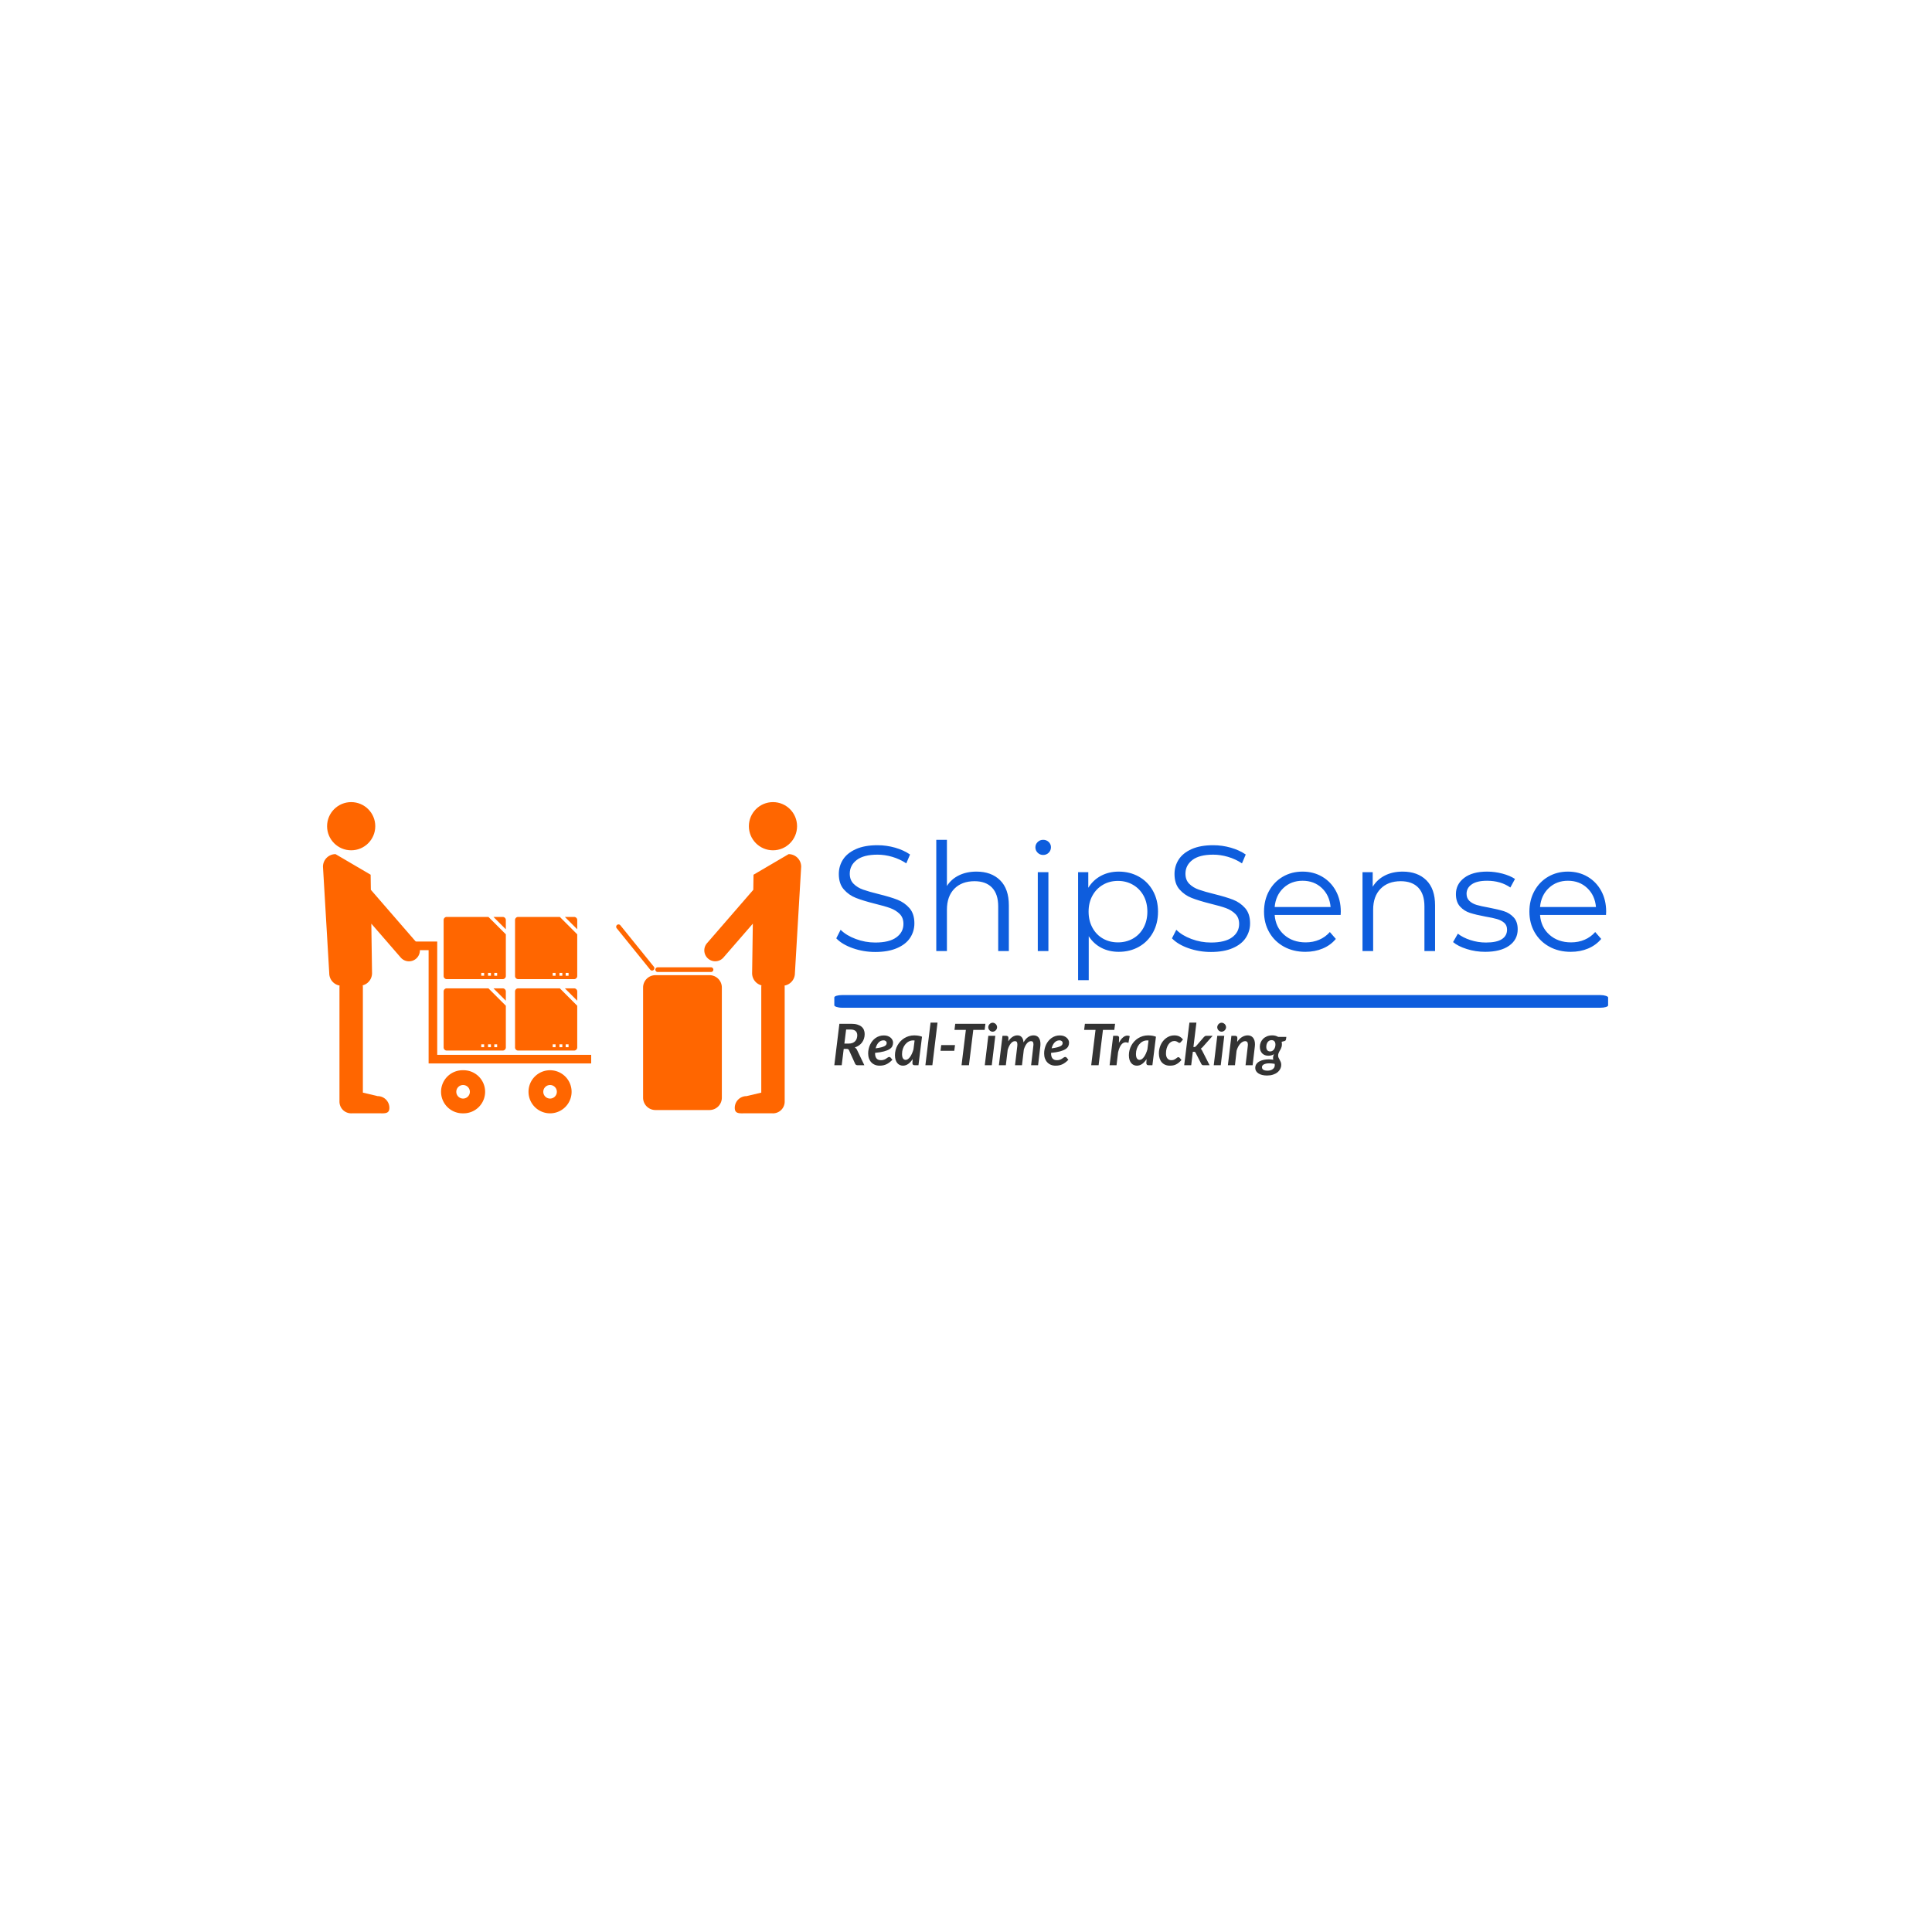 <svg xmlns="http://www.w3.org/2000/svg" version="1.1" xmlns:xlink="http://www.w3.org/1999/xlink" xmlns:svgjs="http://svgjs.dev/svgjs" width="1500" height="1500" viewBox="0 0 1500 1500"><rect width="1500" height="1500" fill="#ffffff"></rect><g transform="matrix(0.667,0,0,0.667,249.394,621.727)"><svg viewBox="0 0 396 101" data-background-color="#ffffff" preserveAspectRatio="xMidYMid meet" height="382" width="1500" xmlns="http://www.w3.org/2000/svg" xmlns:xlink="http://www.w3.org/1999/xlink"><g id="tight-bounds" transform="matrix(1,0,0,1,0.24,0.373)"><svg viewBox="0 0 395.52 95.82" height="95.82" width="395.52"><g><svg viewBox="0 0 660.171 159.936" height="95.82" width="395.52"><g transform="matrix(1,0,0,1,262.673,19.429)"><svg viewBox="0 0 397.498 121.078" height="121.078" width="397.498"><g id="textblocktransform"><svg viewBox="0 0 397.498 121.078" height="121.078" width="397.498" id="textblock"><g><rect width="397.498" height="6.502" x="0" y="79.754" fill="#0e5ddd" opacity="1" stroke-width="0" stroke="transparent" fill-opacity="1" class="rect-yte-0" data-fill-palette-color="primary" rx="1%" id="yte-0" data-palette-color="#0e5ddd"></rect></g><g transform="matrix(1,0,0,1,0.989,0)"><svg viewBox="0 0 395.52 72.095" height="72.095" width="395.52"><g transform="matrix(1,0,0,1,0,0)"><svg width="395.52" viewBox="2.35 -37.1 256.73 46.8" height="72.095" data-palette-color="#0e5ddd"><path d="M15.35 0.3Q11.45 0.3 7.88-0.95 4.3-2.2 2.35-4.25L2.35-4.25 3.8-7.1Q5.7-5.2 8.85-4.03 12-2.85 15.35-2.85L15.35-2.85Q20.05-2.85 22.4-4.58 24.75-6.3 24.75-9.05L24.75-9.05Q24.75-11.15 23.48-12.4 22.2-13.65 20.35-14.33 18.5-15 15.2-15.8L15.2-15.8Q11.25-16.8 8.9-17.73 6.55-18.65 4.88-20.55 3.2-22.45 3.2-25.7L3.2-25.7Q3.2-28.35 4.6-30.53 6-32.7 8.9-34 11.8-35.3 16.1-35.3L16.1-35.3Q19.1-35.3 21.98-34.48 24.85-33.65 26.95-32.2L26.95-32.2 25.7-29.25Q23.5-30.7 21-31.43 18.5-32.15 16.1-32.15L16.1-32.15Q11.5-32.15 9.18-30.38 6.85-28.6 6.85-25.8L6.85-25.8Q6.85-23.7 8.13-22.43 9.4-21.15 11.33-20.48 13.25-19.8 16.5-19L16.5-19Q20.35-18.05 22.73-17.13 25.1-16.2 26.75-14.33 28.4-12.45 28.4-9.25L28.4-9.25Q28.4-6.6 26.98-4.42 25.55-2.25 22.6-0.98 19.65 0.3 15.35 0.3L15.35 0.3ZM49.1-26.5Q54.05-26.5 56.97-23.63 59.9-20.75 59.9-15.25L59.9-15.25 59.9 0 56.35 0 56.35-14.9Q56.35-19 54.3-21.15 52.25-23.3 48.45-23.3L48.45-23.3Q44.2-23.3 41.72-20.78 39.25-18.25 39.25-13.8L39.25-13.8 39.25 0 35.7 0 35.7-37.1 39.25-37.1 39.25-21.7Q40.7-24 43.25-25.25 45.8-26.5 49.1-26.5L49.1-26.5ZM69.55 0L69.55-26.3 73.09-26.3 73.09 0 69.55 0ZM71.34-32.05Q70.25-32.05 69.5-32.8 68.75-33.55 68.75-34.6L68.75-34.6Q68.75-35.6 69.5-36.35 70.25-37.1 71.34-37.1L71.34-37.1Q72.44-37.1 73.19-36.38 73.94-35.65 73.94-34.65L73.94-34.65Q73.94-33.55 73.19-32.8 72.44-32.05 71.34-32.05L71.34-32.05ZM96.54-26.5Q100.24-26.5 103.24-24.83 106.24-23.15 107.94-20.1 109.64-17.05 109.64-13.15L109.64-13.15Q109.64-9.2 107.94-6.15 106.24-3.1 103.27-1.43 100.29 0.25 96.54 0.25L96.54 0.25Q93.34 0.25 90.77-1.07 88.19-2.4 86.54-4.95L86.54-4.95 86.54 9.7 82.99 9.7 82.99-26.3 86.39-26.3 86.39-21.1Q87.99-23.7 90.62-25.1 93.24-26.5 96.54-26.5L96.54-26.5ZM96.29-2.9Q99.04-2.9 101.29-4.17 103.54-5.45 104.82-7.8 106.09-10.15 106.09-13.15L106.09-13.15Q106.09-16.15 104.82-18.48 103.54-20.8 101.29-22.1 99.04-23.4 96.29-23.4L96.29-23.4Q93.49-23.4 91.27-22.1 89.04-20.8 87.77-18.48 86.49-16.15 86.49-13.15L86.49-13.15Q86.49-10.15 87.77-7.8 89.04-5.45 91.27-4.17 93.49-2.9 96.29-2.9L96.29-2.9ZM127.29 0.3Q123.39 0.3 119.81-0.95 116.24-2.2 114.29-4.25L114.29-4.25 115.74-7.1Q117.64-5.2 120.79-4.03 123.94-2.85 127.29-2.85L127.29-2.85Q131.99-2.85 134.34-4.58 136.69-6.3 136.69-9.05L136.69-9.05Q136.69-11.15 135.41-12.4 134.14-13.65 132.29-14.33 130.44-15 127.14-15.8L127.14-15.8Q123.19-16.8 120.84-17.73 118.49-18.65 116.81-20.55 115.14-22.45 115.14-25.7L115.14-25.7Q115.14-28.35 116.54-30.53 117.94-32.7 120.84-34 123.74-35.3 128.04-35.3L128.04-35.3Q131.04-35.3 133.91-34.48 136.79-33.65 138.89-32.2L138.89-32.2 137.64-29.25Q135.44-30.7 132.94-31.43 130.44-32.15 128.04-32.15L128.04-32.15Q123.44-32.15 121.11-30.38 118.79-28.6 118.79-25.8L118.79-25.8Q118.79-23.7 120.06-22.43 121.34-21.15 123.27-20.48 125.19-19.8 128.44-19L128.44-19Q132.29-18.05 134.66-17.13 137.04-16.2 138.69-14.33 140.34-12.45 140.34-9.25L140.34-9.25Q140.34-6.6 138.91-4.42 137.49-2.25 134.54-0.98 131.59 0.3 127.29 0.3L127.29 0.3ZM170.59-13.15L170.54-12.05 148.54-12.05Q148.84-7.95 151.69-5.43 154.54-2.9 158.89-2.9L158.89-2.9Q161.34-2.9 163.39-3.78 165.44-4.65 166.94-6.35L166.94-6.35 168.94-4.05Q167.19-1.95 164.56-0.85 161.94 0.25 158.79 0.25L158.79 0.25Q154.74 0.25 151.61-1.48 148.49-3.2 146.74-6.25 144.99-9.3 144.99-13.15L144.99-13.15Q144.99-17 146.66-20.05 148.34-23.1 151.26-24.8 154.19-26.5 157.84-26.5L157.84-26.5Q161.49-26.5 164.39-24.8 167.29-23.1 168.94-20.08 170.59-17.05 170.59-13.15L170.59-13.15ZM157.84-23.45Q154.04-23.45 151.46-21.03 148.89-18.6 148.54-14.7L148.54-14.7 167.19-14.7Q166.84-18.6 164.26-21.03 161.69-23.45 157.84-23.45L157.84-23.45ZM191.23-26.5Q196.19-26.5 199.11-23.63 202.03-20.75 202.03-15.25L202.03-15.25 202.03 0 198.48 0 198.48-14.9Q198.48-19 196.44-21.15 194.38-23.3 190.58-23.3L190.58-23.3Q186.33-23.3 183.86-20.78 181.38-18.25 181.38-13.8L181.38-13.8 181.38 0 177.83 0 177.83-26.3 181.23-26.3 181.23-21.45Q182.69-23.85 185.26-25.18 187.83-26.5 191.23-26.5L191.23-26.5ZM218.73 0.25Q215.53 0.25 212.61-0.68 209.68-1.6 208.03-3L208.03-3 209.63-5.8Q211.28-4.5 213.78-3.68 216.28-2.85 218.98-2.85L218.98-2.85Q222.58-2.85 224.31-3.98 226.03-5.1 226.03-7.15L226.03-7.15Q226.03-8.6 225.08-9.43 224.13-10.25 222.68-10.68 221.23-11.1 218.83-11.5L218.83-11.5Q215.63-12.1 213.68-12.73 211.73-13.35 210.36-14.85 208.98-16.35 208.98-19L208.98-19Q208.98-22.3 211.73-24.4 214.48-26.5 219.38-26.5L219.38-26.5Q221.93-26.5 224.48-25.83 227.03-25.15 228.68-24.05L228.68-24.05 227.13-21.2Q223.88-23.45 219.38-23.45L219.38-23.45Q215.98-23.45 214.26-22.25 212.53-21.05 212.53-19.1L212.53-19.1Q212.53-17.6 213.51-16.7 214.48-15.8 215.93-15.38 217.38-14.95 219.93-14.5L219.93-14.5Q223.08-13.9 224.98-13.3 226.88-12.7 228.23-11.25 229.58-9.8 229.58-7.25L229.58-7.25Q229.58-3.8 226.71-1.78 223.83 0.25 218.73 0.25L218.73 0.25ZM259.08-13.15L259.03-12.05 237.03-12.05Q237.33-7.95 240.18-5.43 243.03-2.9 247.38-2.9L247.38-2.9Q249.83-2.9 251.88-3.78 253.93-4.65 255.43-6.35L255.43-6.35 257.43-4.05Q255.68-1.95 253.06-0.85 250.43 0.25 247.28 0.25L247.28 0.25Q243.23 0.25 240.11-1.48 236.98-3.2 235.23-6.25 233.48-9.3 233.48-13.15L233.48-13.15Q233.48-17 235.16-20.05 236.83-23.1 239.75-24.8 242.68-26.5 246.33-26.5L246.33-26.5Q249.98-26.5 252.88-24.8 255.78-23.1 257.43-20.08 259.08-17.05 259.08-13.15L259.08-13.15ZM246.33-23.45Q242.53-23.45 239.96-21.03 237.38-18.6 237.03-14.7L237.03-14.7 255.68-14.7Q255.33-18.6 252.75-21.03 250.18-23.45 246.33-23.45L246.33-23.45Z" opacity="1" transform="matrix(1,0,0,1,0,0)" fill="#0e5ddd" class="wordmark-text-0" data-fill-palette-color="primary" id="text-0"></path></svg></g></svg></g><g transform="matrix(1,0,0,1,0,93.914)"><svg viewBox="0 0 232.21 27.164" height="27.164" width="232.21"><g transform="matrix(1,0,0,1,0,0)"><svg width="232.21" viewBox="1.93 -37.15 394.25 46.12" height="27.164" data-palette-color="#333333"><path d="M12.68-14.25L10.13-14.25 8.38 0 1.93 0 6.35-36.15 16.63-36.15Q19.75-36.15 21.98-35.49 24.2-34.83 25.63-33.64 27.05-32.45 27.73-30.8 28.4-29.15 28.4-27.18L28.4-27.18Q28.4-25.08 27.81-23.24 27.23-21.4 26.13-19.9 25.03-18.4 23.43-17.28 21.83-16.15 19.8-15.53L19.8-15.53Q20.38-15.18 20.85-14.68 21.33-14.18 21.68-13.48L21.68-13.48 28.13 0 22.3 0Q21.48 0 20.91-0.34 20.35-0.68 20.08-1.3L20.08-1.3 14.78-13.03Q14.48-13.68 14.04-13.96 13.6-14.25 12.68-14.25L12.68-14.25ZM16.03-31.15L12.23-31.15 10.7-18.88 14.45-18.88Q16.4-18.88 17.81-19.44 19.23-20 20.14-20.99 21.05-21.98 21.5-23.3 21.95-24.63 21.95-26.15L21.95-26.15Q21.95-28.5 20.5-29.83 19.05-31.15 16.03-31.15L16.03-31.15ZM53.17-19.7L53.17-19.7Q53.17-17.98 52.48-16.55 51.8-15.13 50.02-14 48.25-12.88 45.21-12.06 42.17-11.25 37.47-10.78L37.47-10.78 37.47-10.45Q37.47-4.4 42.6-4.4L42.6-4.4Q43.7-4.4 44.55-4.61 45.4-4.83 46.03-5.13 46.67-5.43 47.19-5.8 47.7-6.18 48.14-6.48 48.57-6.78 49-6.99 49.42-7.2 49.92-7.2L49.92-7.2Q50.22-7.2 50.52-7.06 50.82-6.93 51.02-6.65L51.02-6.65 52.6-4.75Q51.27-3.43 50-2.45 48.72-1.48 47.4-0.85 46.07-0.23 44.6 0.08 43.12 0.38 41.37 0.38L41.37 0.38Q39.12 0.38 37.3-0.39 35.47-1.15 34.17-2.54 32.87-3.93 32.16-5.89 31.45-7.85 31.45-10.28L31.45-10.28Q31.45-12.3 31.89-14.25 32.32-16.2 33.15-17.95 33.97-19.7 35.17-21.18 36.37-22.65 37.88-23.73 39.4-24.8 41.21-25.4 43.02-26 45.1-26L45.1-26Q47.12-26 48.64-25.43 50.15-24.85 51.16-23.94 52.17-23.03 52.67-21.9 53.17-20.78 53.17-19.7ZM44.75-21.7L44.75-21.7Q43.5-21.7 42.42-21.19 41.35-20.68 40.48-19.75 39.62-18.82 38.98-17.54 38.35-16.25 37.97-14.73L37.97-14.73Q41.07-15.15 42.96-15.65 44.85-16.15 45.89-16.75 46.92-17.35 47.26-18.03 47.6-18.7 47.6-19.48L47.6-19.48Q47.6-19.85 47.44-20.25 47.27-20.65 46.94-20.96 46.6-21.28 46.06-21.49 45.52-21.7 44.75-21.7ZM78.42-24.88L75.32 0 72.07 0Q70.95 0 70.5-0.53 70.05-1.05 70.05-1.85L70.05-1.85 70.25-5.35Q68.55-2.7 66.42-1.16 64.3 0.38 61.75 0.38L61.75 0.38Q60.3 0.38 59.03-0.2 57.77-0.78 56.83-1.91 55.9-3.05 55.36-4.76 54.82-6.48 54.82-8.78L54.82-8.78Q54.82-11.08 55.4-13.25 55.97-15.43 57.03-17.34 58.1-19.25 59.6-20.85 61.1-22.45 62.96-23.6 64.82-24.75 66.98-25.39 69.15-26.03 71.55-26.03L71.55-26.03Q73.27-26.03 75.01-25.78 76.75-25.53 78.42-24.88L78.42-24.88ZM64.17-4.67L64.17-4.67Q65.2-4.67 66.18-5.38 67.17-6.08 68.05-7.31 68.92-8.55 69.67-10.23 70.42-11.9 70.97-13.83L70.97-13.83 71.95-21.58Q71.27-21.65 70.7-21.65L70.7-21.65Q68.62-21.65 66.84-20.7 65.07-19.75 63.77-18.14 62.47-16.53 61.73-14.39 61-12.25 61-9.88L61-9.88Q61-7.18 61.85-5.93 62.7-4.67 64.17-4.67ZM87.44 0L81.37 0 85.87-37.15 91.94-37.15 87.44 0ZM94.56-12.6L95.17-17.57 107.19-17.57 106.56-12.6 94.56-12.6ZM107.39-36.15L133.71-36.15 133.04-30.83 123.14-30.83 119.34 0 112.89 0 116.66-30.83 106.74-30.83 107.39-36.15ZM136.24-25.65L142.34-25.65 139.26 0 133.16 0 136.24-25.65ZM143.88-33.13L143.88-33.13Q143.88-32.33 143.55-31.63 143.21-30.93 142.67-30.4 142.13-29.88 141.44-29.56 140.74-29.25 139.99-29.25L139.99-29.25Q139.26-29.25 138.57-29.56 137.88-29.88 137.36-30.4 136.84-30.93 136.52-31.63 136.21-32.33 136.21-33.13L136.21-33.13Q136.21-33.93 136.53-34.65 136.86-35.38 137.38-35.91 137.91-36.45 138.6-36.76 139.28-37.08 140.01-37.08L140.01-37.08Q140.76-37.08 141.46-36.76 142.16-36.45 142.7-35.93 143.24-35.4 143.56-34.68 143.88-33.95 143.88-33.13ZM151.53 0L145.48 0 148.61-25.68 151.73-25.68Q152.68-25.68 153.23-25.23 153.78-24.78 153.78-23.8L153.78-23.8Q153.78-23.78 153.78-23.73 153.78-23.68 153.77-23.39 153.76-23.1 153.73-22.51 153.71-21.93 153.66-20.85L153.66-20.85Q155.38-23.48 157.41-24.76 159.43-26.05 161.63-26.05L161.63-26.05Q164.01-26.05 165.37-24.48 166.73-22.9 166.96-19.93L166.96-19.93Q168.76-23.08 170.94-24.56 173.13-26.05 175.71-26.05L175.71-26.05Q178.58-26.05 180.15-24.11 181.71-22.18 181.71-18.53L181.71-18.53Q181.71-18.03 181.68-17.46 181.66-16.9 181.58-16.32L181.58-16.32 179.66 0 173.56 0Q174.06-4.25 174.41-7.21 174.76-10.18 174.98-12.16 175.21-14.15 175.33-15.28 175.46-16.4 175.52-17.01 175.58-17.63 175.59-17.84 175.61-18.05 175.61-18.18L175.61-18.18Q175.61-19.68 175.11-20.34 174.61-21 173.48-21L173.48-21Q172.53-21 171.63-20.5 170.73-20 169.92-19.05 169.11-18.1 168.42-16.73 167.73-15.35 167.21-13.63L167.21-13.63 165.61 0 159.53 0 161.46-16.32Q161.51-16.85 161.55-17.31 161.58-17.78 161.58-18.18L161.58-18.18Q161.58-19.68 161.09-20.34 160.61-21 159.48-21L159.48-21Q158.51-21 157.58-20.48 156.66-19.95 155.84-18.96 155.03-17.98 154.34-16.56 153.66-15.15 153.13-13.4L153.13-13.4 151.53 0ZM206.66-19.7L206.66-19.7Q206.66-17.98 205.97-16.55 205.28-15.13 203.51-14 201.73-12.88 198.69-12.06 195.66-11.25 190.96-10.78L190.96-10.78 190.96-10.45Q190.96-4.4 196.08-4.4L196.08-4.4Q197.18-4.4 198.03-4.61 198.88-4.83 199.52-5.13 200.16-5.43 200.67-5.8 201.18-6.18 201.62-6.48 202.06-6.78 202.48-6.99 202.91-7.2 203.41-7.2L203.41-7.2Q203.71-7.2 204.01-7.06 204.31-6.93 204.51-6.65L204.51-6.65 206.08-4.75Q204.76-3.43 203.48-2.45 202.21-1.48 200.88-0.85 199.56-0.23 198.08 0.08 196.61 0.38 194.86 0.38L194.86 0.38Q192.61 0.38 190.78-0.39 188.96-1.15 187.66-2.54 186.36-3.93 185.64-5.89 184.93-7.85 184.93-10.28L184.93-10.28Q184.93-12.3 185.37-14.25 185.81-16.2 186.63-17.95 187.46-19.7 188.66-21.18 189.86-22.65 191.37-23.73 192.88-24.8 194.69-25.4 196.51-26 198.58-26L198.58-26Q200.61-26 202.12-25.43 203.63-24.85 204.64-23.94 205.66-23.03 206.16-21.9 206.66-20.78 206.66-19.7ZM198.23-21.7L198.23-21.7Q196.98-21.7 195.91-21.19 194.83-20.68 193.97-19.75 193.11-18.82 192.47-17.54 191.83-16.25 191.46-14.73L191.46-14.73Q194.56-15.15 196.44-15.65 198.33-16.15 199.37-16.75 200.41-17.35 200.74-18.03 201.08-18.7 201.08-19.48L201.08-19.48Q201.08-19.85 200.92-20.25 200.76-20.65 200.42-20.96 200.08-21.28 199.54-21.49 199.01-21.7 198.23-21.7ZM220.48-36.15L246.8-36.15 246.13-30.83 236.23-30.83 232.43 0 225.98 0 229.75-30.83 219.83-30.83 220.48-36.15ZM248.07 0L242.02 0 245.15-25.68 248.27-25.68Q249.17-25.68 249.75-25.28 250.32-24.88 250.32-24L250.32-24Q250.32-24 250.32-23.91 250.32-23.83 250.3-23.4 250.27-22.98 250.25-22.06 250.22-21.15 250.15-19.5L250.15-19.5Q251.72-22.53 253.6-24.18 255.47-25.83 257.5-25.83L257.5-25.83Q258.52-25.83 259.57-25.38L259.57-25.38 258.45-19.48Q257.2-20 256.07-20L256.07-20Q253.85-20 252.17-17.88 250.5-15.75 249.42-11.23L249.42-11.23 248.07 0ZM282.45-24.88L279.35 0 276.1 0Q274.97 0 274.52-0.53 274.07-1.05 274.07-1.85L274.07-1.85 274.27-5.35Q272.57-2.7 270.45-1.16 268.32 0.38 265.77 0.38L265.77 0.38Q264.32 0.38 263.06-0.2 261.8-0.78 260.86-1.91 259.92-3.05 259.38-4.76 258.85-6.48 258.85-8.78L258.85-8.78Q258.85-11.08 259.42-13.25 260-15.43 261.06-17.34 262.12-19.25 263.62-20.85 265.12-22.45 266.98-23.6 268.85-24.75 271.01-25.39 273.17-26.03 275.57-26.03L275.57-26.03Q277.3-26.03 279.03-25.78 280.77-25.53 282.45-24.88L282.45-24.88ZM268.2-4.67L268.2-4.67Q269.22-4.67 270.21-5.38 271.2-6.08 272.07-7.31 272.95-8.55 273.7-10.23 274.45-11.9 275-13.83L275-13.83 275.97-21.58Q275.3-21.65 274.72-21.65L274.72-21.65Q272.65-21.65 270.87-20.7 269.1-19.75 267.8-18.14 266.5-16.53 265.76-14.39 265.02-12.25 265.02-9.88L265.02-9.88Q265.02-7.18 265.87-5.93 266.72-4.67 268.2-4.67ZM304.72-4.55L304.72-4.55Q303.44-3.15 302.28-2.2 301.12-1.25 299.92-0.68 298.72-0.1 297.39 0.14 296.07 0.38 294.49 0.38L294.49 0.38Q292.27 0.38 290.51-0.39 288.74-1.15 287.52-2.55 286.29-3.95 285.66-5.93 285.02-7.9 285.02-10.33L285.02-10.33Q285.02-13.45 286.02-16.29 287.02-19.13 288.82-21.29 290.62-23.45 293.09-24.74 295.57-26.03 298.49-26.03L298.49-26.03Q301.04-26.03 302.83-25.13 304.62-24.23 306.02-22.43L306.02-22.43 304.04-20.08Q303.82-19.85 303.53-19.66 303.24-19.48 302.89-19.48L302.89-19.48Q302.47-19.48 302.12-19.74 301.77-20 301.31-20.3 300.84-20.6 300.16-20.86 299.47-21.13 298.37-21.13L298.37-21.13Q296.94-21.13 295.64-20.35 294.34-19.58 293.36-18.15 292.37-16.73 291.78-14.73 291.19-12.73 291.19-10.3L291.19-10.3Q291.19-7.48 292.44-5.94 293.69-4.4 295.82-4.4L295.82-4.4Q297.24-4.4 298.18-4.81 299.12-5.23 299.77-5.71 300.42-6.2 300.93-6.61 301.44-7.03 302.04-7.03L302.04-7.03Q302.34-7.03 302.63-6.86 302.92-6.7 303.14-6.45L303.14-6.45 304.72-4.55ZM311.64-37.15L317.74-37.15 315.14-15.88 315.77-15.88Q316.34-15.88 316.7-16.05 317.06-16.23 317.47-16.7L317.47-16.7 324.27-24.58Q324.72-25.08 325.19-25.36 325.67-25.65 326.39-25.65L326.39-25.65 331.89-25.65 323.44-16.13Q322.97-15.6 322.49-15.16 322.02-14.73 321.49-14.4L321.49-14.4Q321.97-14.05 322.28-13.54 322.59-13.03 322.89-12.45L322.89-12.45 329.24 0 323.89 0Q323.22 0 322.78-0.25 322.34-0.5 322.04-1.1L322.04-1.1 317.06-10.83Q316.77-11.4 316.45-11.58 316.14-11.75 315.44-11.75L315.44-11.75 314.62-11.75 313.19 0 307.09 0 311.64-37.15ZM335.94-25.65L342.04-25.65 338.96 0 332.86 0 335.94-25.65ZM343.59-33.13L343.59-33.13Q343.59-32.33 343.25-31.63 342.91-30.93 342.38-30.4 341.84-29.88 341.14-29.56 340.44-29.25 339.69-29.25L339.69-29.25Q338.96-29.25 338.28-29.56 337.59-29.88 337.06-30.4 336.54-30.93 336.23-31.63 335.91-32.33 335.91-33.13L335.91-33.13Q335.91-33.93 336.24-34.65 336.56-35.38 337.09-35.91 337.61-36.45 338.3-36.76 338.99-37.08 339.71-37.08L339.71-37.08Q340.46-37.08 341.16-36.76 341.86-36.45 342.4-35.93 342.94-35.4 343.26-34.68 343.59-33.95 343.59-33.13ZM351.36 0L345.19 0 348.26-25.68 351.41-25.68Q352.39-25.68 352.92-25.2 353.46-24.73 353.46-23.68L353.46-23.68 353.29-20.35Q355.24-23.23 357.61-24.64 359.99-26.05 362.51-26.05L362.51-26.05Q363.94-26.05 365.1-25.54 366.26-25.03 367.09-24.04 367.91-23.05 368.36-21.61 368.81-20.18 368.81-18.3L368.81-18.3Q368.81-17.82 368.77-17.34 368.74-16.85 368.69-16.32L368.69-16.32 366.76 0 360.59 0Q361.09-4.23 361.44-7.16 361.79-10.1 362.01-12.05 362.24-14 362.36-15.11 362.49-16.23 362.55-16.8 362.61-17.38 362.62-17.56 362.64-17.75 362.64-17.88L362.64-17.88Q362.64-19.53 362.04-20.26 361.44-21 360.16-21L360.16-21Q359.14-21 358.04-20.4 356.94-19.8 355.94-18.7 354.94-17.6 354.11-16.05 353.29-14.5 352.76-12.6L352.76-12.6 351.36 0ZM392.31-18.23L392.31-18.23Q392.31-17.07 392.06-16.16 391.81-15.25 391.45-14.48 391.08-13.7 390.66-13.01 390.23-12.33 389.86-11.61 389.48-10.9 389.25-10.11 389.01-9.33 389.01-8.38L389.01-8.38Q389.01-7.35 389.43-6.49 389.86-5.63 390.36-4.73 390.86-3.83 391.28-2.8 391.71-1.78 391.71-0.43L391.71-0.43Q391.71 1.48 390.86 3.19 390.01 4.9 388.41 6.19 386.81 7.48 384.51 8.22 382.21 8.97 379.31 8.97L379.31 8.97Q376.93 8.97 375.05 8.49 373.16 8 371.82 7.13 370.48 6.25 369.77 5.06 369.06 3.88 369.06 2.45L369.06 2.45Q369.06 0.33 370.13-1.13 371.21-2.58 372.91-3.46 374.61-4.35 376.72-4.74 378.83-5.13 380.93-5.13L380.93-5.13Q381.96-5.13 382.93-5.04 383.91-4.95 384.78-4.8L384.78-4.8Q384.68-5.2 384.62-5.6 384.56-6 384.56-6.45L384.56-6.45Q384.56-7.9 385.36-9.65L385.36-9.65Q384.41-9 383.21-8.65 382.01-8.3 380.31-8.3L380.31-8.3Q378.86-8.3 377.55-8.78 376.23-9.25 375.23-10.23 374.23-11.2 373.65-12.66 373.06-14.13 373.06-16.07L373.06-16.07Q373.06-17.95 373.76-19.74 374.46-21.53 375.83-22.94 377.21-24.35 379.23-25.2 381.26-26.05 383.93-26.05L383.93-26.05Q385.36-26.05 386.65-25.71 387.93-25.38 389.01-24.73L389.01-24.73 396.18-24.73 395.91-22.73Q395.81-22.13 395.52-21.7 395.23-21.28 394.68-21.13L394.68-21.13 392.06-20.43Q392.18-19.93 392.25-19.38 392.31-18.82 392.31-18.23ZM382.06-12.03L382.06-12.03Q383.18-12.03 384.03-12.55 384.88-13.08 385.47-13.93 386.06-14.78 386.36-15.84 386.66-16.9 386.66-18L386.66-18Q386.66-19.88 385.78-20.88 384.91-21.88 383.23-21.88L383.23-21.88Q382.11-21.88 381.26-21.39 380.41-20.9 379.83-20.09 379.26-19.28 378.97-18.23 378.68-17.18 378.68-16.05L378.68-16.05Q378.68-14.13 379.55-13.08 380.41-12.03 382.06-12.03ZM386.08 0.1L386.08 0.1Q386.08-0.25 386.05-0.59 386.01-0.93 385.96-1.23L385.96-1.23Q384.61-1.45 383.47-1.55 382.33-1.65 381.33-1.65L381.33-1.65Q379.63-1.65 378.42-1.38 377.21-1.1 376.42-0.65 375.63-0.2 375.27 0.4 374.91 1 374.91 1.68L374.91 1.68Q374.91 3.18 376.11 3.95 377.31 4.73 379.81 4.73L379.81 4.73Q381.21 4.73 382.36 4.38 383.51 4.03 384.33 3.4 385.16 2.78 385.62 1.93 386.08 1.07 386.08 0.1Z" opacity="1" transform="matrix(1,0,0,1,0,0)" fill="#333333" class="slogan-text-1" data-fill-palette-color="secondary" id="text-1"></path></svg></g></svg></g></svg></g></svg></g><g><svg viewBox="0 0 245.654 159.936" height="159.936" width="245.654"><g><svg xmlns="http://www.w3.org/2000/svg" xmlns:xlink="http://www.w3.org/1999/xlink" version="1.1" x="0" y="0" viewBox="6 26.123 89.321 58.154" enable-background="new 0 0 100 100" xml:space="preserve" height="159.936" width="245.654" class="icon-icon-0" data-fill-palette-color="accent" id="icon-0"><g fill="#ff6600" data-fill-palette-color="accent"><path d="M6 38.208L7.172 58.104C7.172 59.259 8.006 60.216 9.104 60.412A2 2 0 0 0 9.081 60.72V82.088A2.187 2.187 0 0 0 11.492 84.265H16.217C17.425 84.265 18.404 84.459 18.404 83.25A2.19 2.19 0 0 0 16.217 81.062L13.454 80.408V60.719C13.454 60.6 13.443 60.482 13.423 60.368A2.346 2.346 0 0 0 15.164 58.103L15.031 48.847 20.518 55.17A2.037 2.037 0 1 0 23.595 52.5L14.943 42.524 14.903 39.706 8.346 35.861A2.347 2.347 0 0 0 6 38.208" fill="#ff6600" data-fill-palette-color="accent"></path><circle cx="11.268" cy="30.645" r="4.5" fill="#ff6600" data-fill-palette-color="accent"></circle></g><g fill="#ff6600" data-fill-palette-color="accent"><path d="M68.521 57.877H78.478A0.439 0.439 0 0 0 78.478 56.999H68.521A0.439 0.439 0 0 0 68.521 57.877" fill="#ff6600" data-fill-palette-color="accent"></path><path d="M67.742 57.513A0.44 0.44 0 0 0 67.807 56.895L61.547 49.152A0.44 0.44 0 0 0 60.93 49.087 0.44 0.44 0 0 0 60.865 49.705L67.126 57.448A0.436 0.436 0 0 0 67.742 57.513" fill="#ff6600" data-fill-palette-color="accent"></path><path d="M78.199 58.471H68.095A2.304 2.304 0 0 0 65.792 60.776V81.354A2.304 2.304 0 0 0 68.095 83.659H78.199A2.304 2.304 0 0 0 80.503 81.354V60.775A2.304 2.304 0 0 0 78.199 58.471" fill="#ff6600" data-fill-palette-color="accent"></path><g fill="#ff6600" data-fill-palette-color="accent"><path d="M92.976 35.862L86.419 39.707 86.379 42.525 77.727 52.502A2.035 2.035 0 0 0 77.931 55.375 2.035 2.035 0 0 0 80.803 55.172L86.29 48.848 86.157 58.104C86.157 59.192 86.896 60.102 87.897 60.37 87.877 60.483 87.867 60.6 87.867 60.72V80.409L85.104 81.063C83.895 81.063 82.916 82.043 82.916 83.251S83.895 84.265 85.104 84.265H89.829A2.187 2.187 0 0 0 92.24 82.089V60.719C92.24 60.615 92.231 60.514 92.217 60.412A2.344 2.344 0 0 0 94.149 58.103L95.321 38.207A2.347 2.347 0 0 0 92.976 35.862" fill="#ff6600" data-fill-palette-color="accent"></path><circle cx="90.052" cy="30.645" r="4.5" fill="#ff6600" data-fill-palette-color="accent"></circle></g></g><g fill="#ff6600" data-fill-palette-color="accent"><g fill="#ff6600" data-fill-palette-color="accent"><path d="M39.572 47.591H37.844L40.154 49.9V48.172A0.58 0.58 0 0 0 39.572 47.591" fill="#ff6600" data-fill-palette-color="accent"></path><path d="M29.117 47.591A0.58 0.58 0 0 0 28.536 48.172V58.629A0.58 0.58 0 0 0 29.117 59.21H39.573C39.895 59.21 40.156 58.95 40.156 58.629V50.84L36.907 47.592zM36.104 58.579H35.565V58.042H36.104zM37.995 58.042H38.532V58.579H37.995zM37.371 58.579H36.833V58.042H37.371z" fill="#ff6600" data-fill-palette-color="accent"></path></g><g fill="#ff6600" data-fill-palette-color="accent"><path d="M52.91 47.592H51.183L53.491 49.9V48.172A0.58 0.58 0 0 0 52.91 47.592" fill="#ff6600" data-fill-palette-color="accent"></path><path d="M42.456 47.592A0.58 0.58 0 0 0 41.874 48.172V58.63C41.874 58.95 42.132 59.21 42.456 59.21H52.91A0.58 0.58 0 0 0 53.491 58.63V50.839L50.243 47.592zM49.444 58.579H48.906V58.042H49.444zM51.333 58.042H51.873V58.579H51.333zM50.708 58.579H50.171V58.042H50.708z" fill="#ff6600" data-fill-palette-color="accent"></path></g><g fill="#ff6600" data-fill-palette-color="accent"><path d="M39.572 60.931H37.844L40.154 63.239V61.511A0.58 0.58 0 0 0 39.572 60.931" fill="#ff6600" data-fill-palette-color="accent"></path><path d="M29.117 60.931A0.58 0.58 0 0 0 28.536 61.511V71.969C28.536 72.287 28.795 72.551 29.117 72.551H39.573A0.585 0.585 0 0 0 40.156 71.969V64.179L36.907 60.931zM36.104 71.921H35.565V71.383H36.104zM37.995 71.383H38.532V71.921H37.995zM37.371 71.921H36.833V71.383H37.371z" fill="#ff6600" data-fill-palette-color="accent"></path></g><g fill="#ff6600" data-fill-palette-color="accent"><path d="M52.91 60.931H51.183L53.491 63.239V61.511A0.58 0.58 0 0 0 52.91 60.931" fill="#ff6600" data-fill-palette-color="accent"></path><path d="M42.456 60.931A0.58 0.58 0 0 0 41.874 61.511V71.969C41.874 72.287 42.132 72.551 42.456 72.551H52.91A0.583 0.583 0 0 0 53.491 71.969V64.179L50.244 60.931zM49.444 71.921H48.906V71.383H49.444zM51.333 71.383H51.871V71.921H51.333zM50.708 71.921H50.171V71.383H50.708z" fill="#ff6600" data-fill-palette-color="accent"></path></g><polygon points="27.34,73.35 27.34,53.796 27.34,53.796 27.34,52.187 21.285,52.187 21.285,53.796 25.731,53.796 25.731,73.35    25.731,74.959 56.098,74.959 56.098,73.35  " fill="#ff6600" data-fill-palette-color="accent"></polygon><path d="M32.17 76.227A4.025 4.025 0 1 0 32.17 84.275 4.025 4.025 0 1 0 32.17 76.227M32.17 81.518A1.265 1.265 0 1 1 32.17 78.986 1.265 1.265 0 0 1 32.17 81.518" fill="#ff6600" data-fill-palette-color="accent"></path><path d="M48.415 76.227A4.02 4.02 0 0 0 44.392 80.25 4.023 4.023 0 0 0 48.415 84.275 4.023 4.023 0 1 0 48.415 76.227M48.415 81.518A1.266 1.266 0 1 1 48.42 78.986 1.266 1.266 0 0 1 48.415 81.518" fill="#ff6600" data-fill-palette-color="accent"></path></g></svg></g></svg></g></svg></g><defs></defs></svg><rect width="395.52" height="95.82" fill="none" stroke="none" visibility="hidden"></rect></g></svg></g></svg>